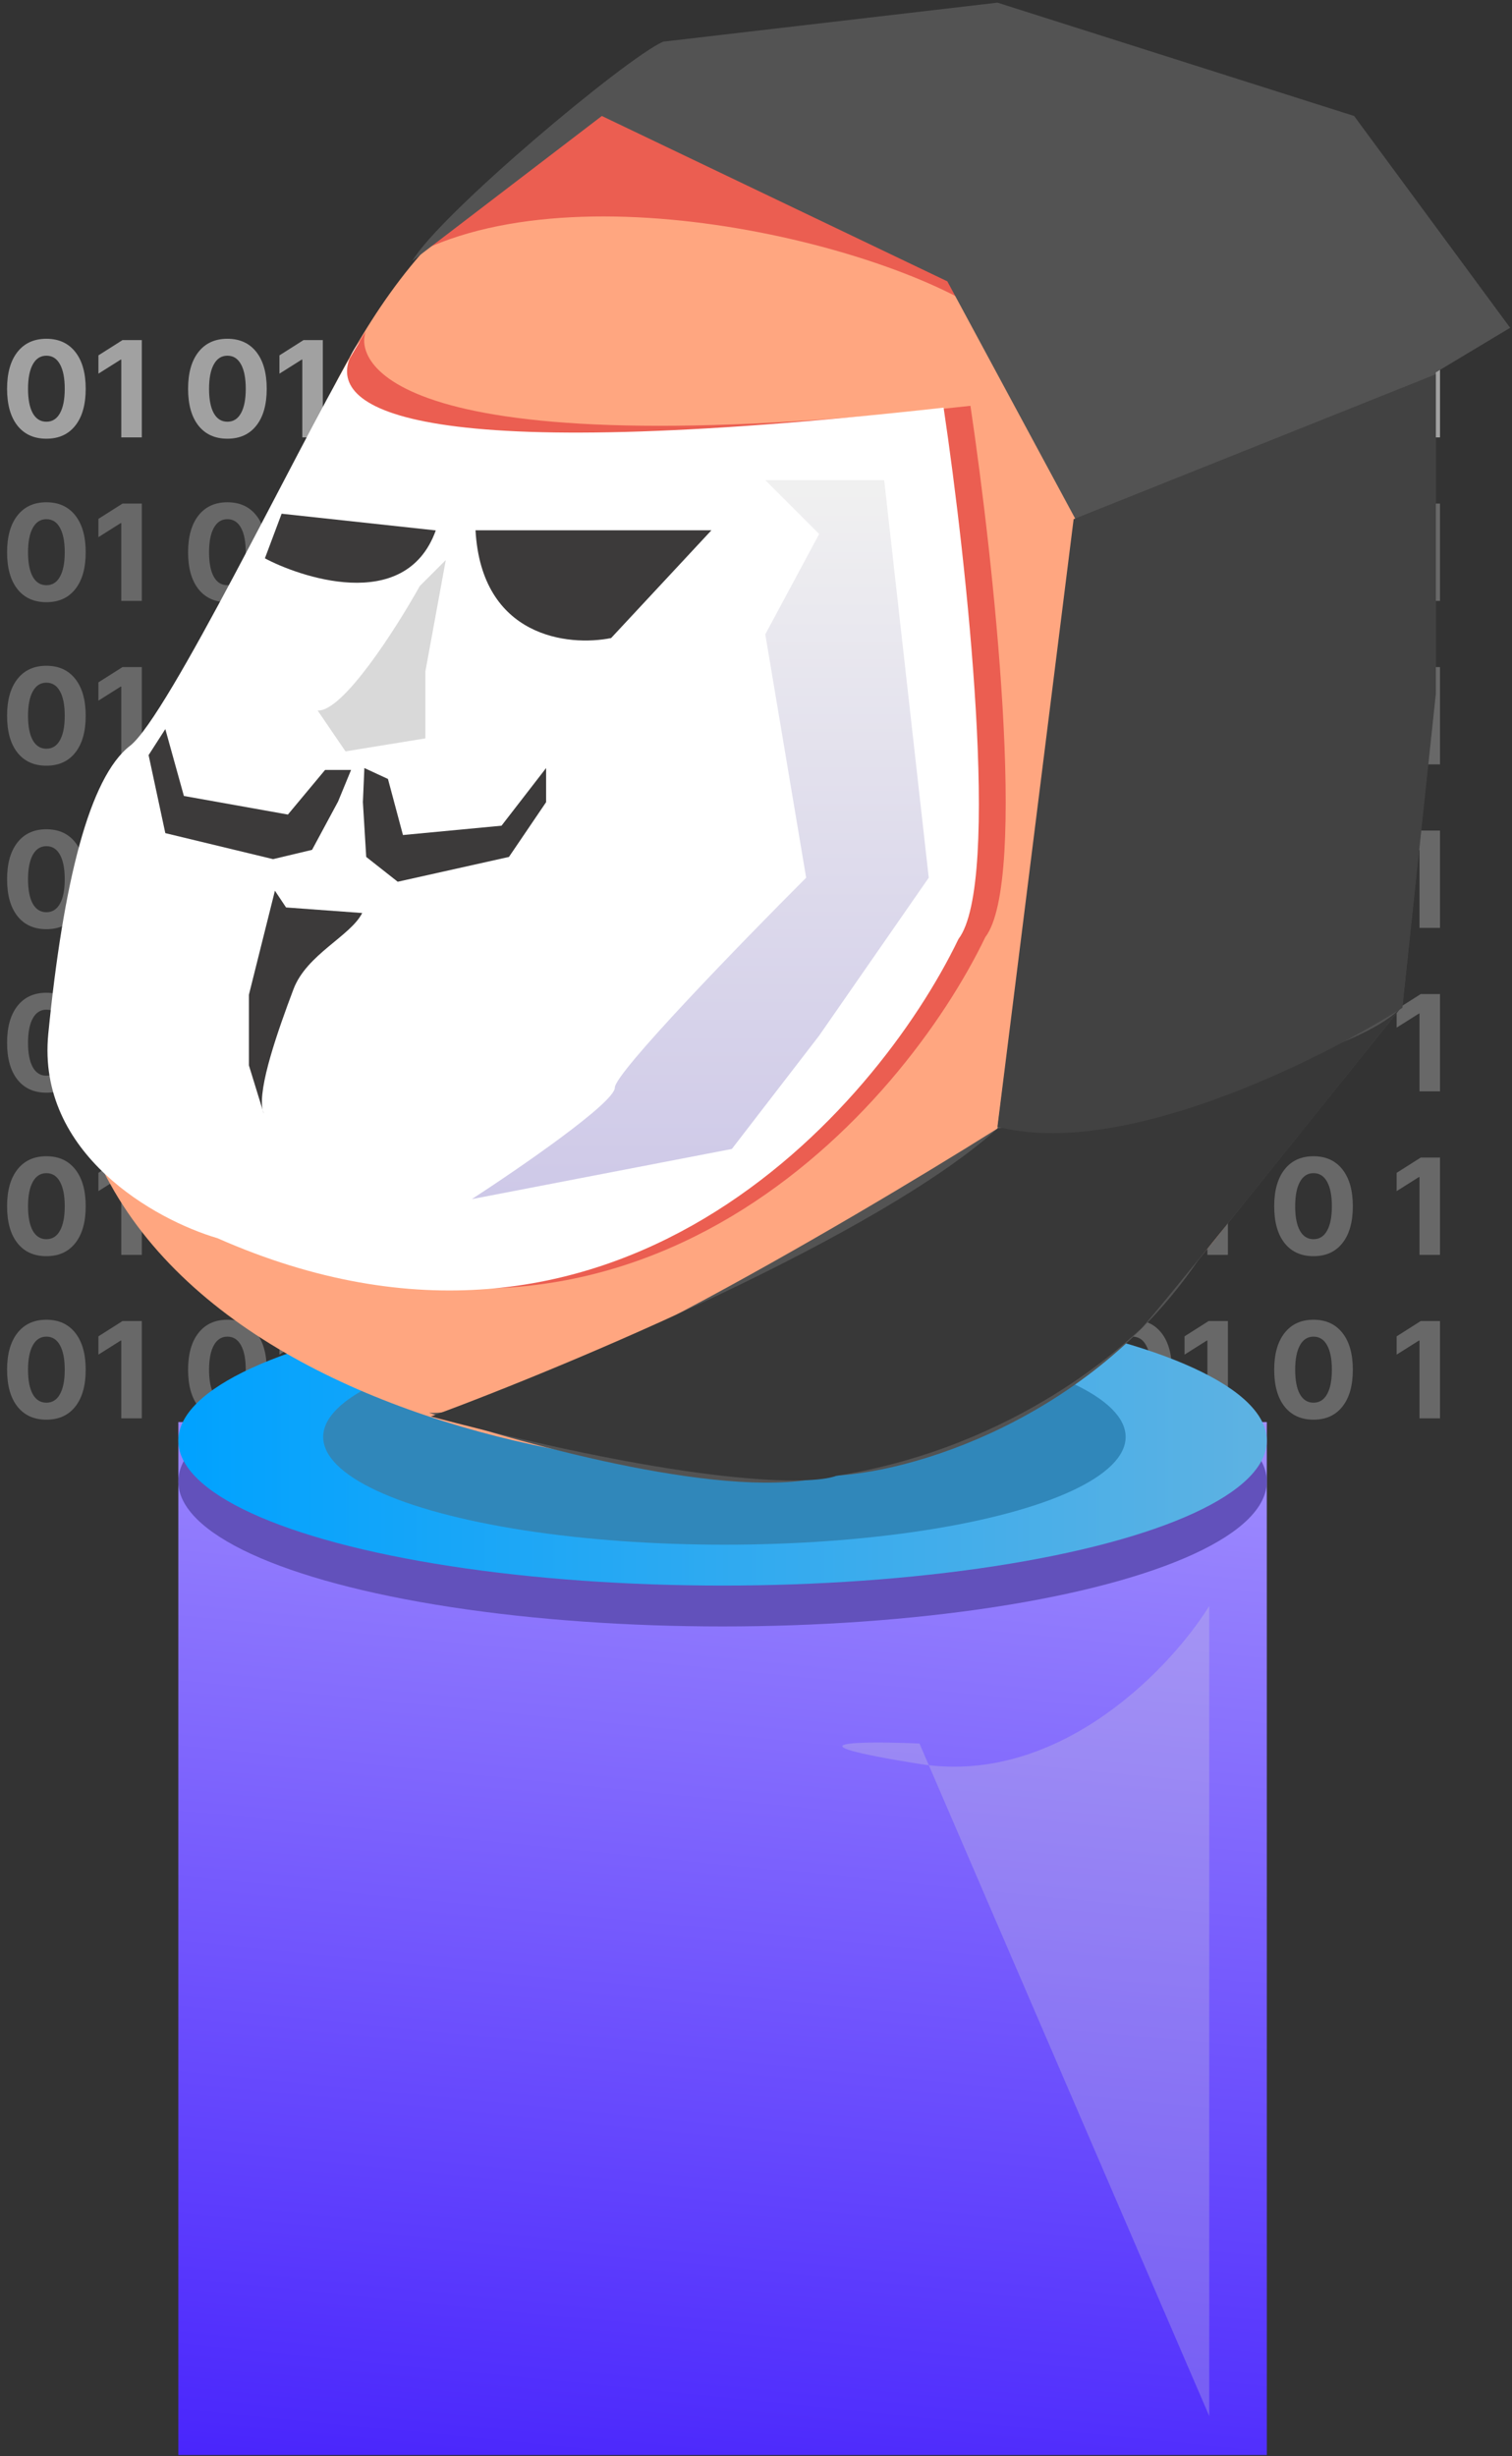<svg width="407" height="661" viewBox="0 0 407 661" fill="none" xmlns="http://www.w3.org/2000/svg">
<rect x="0" y="0" width="407" height="661" fill="#333333" stroke="none"/>
<path opacity="0.26" d="M12.486 382.067C9.146 382.067 6.545 380.889 4.682 378.534C2.83 376.178 1.904 372.879 1.904 368.637C1.904 364.395 2.836 361.09 4.699 358.723C6.562 356.356 9.158 355.172 12.486 355.172C15.815 355.172 18.41 356.356 20.273 358.723C22.137 361.09 23.068 364.395 23.068 368.637C23.068 372.879 22.137 376.178 20.273 378.534C18.422 380.889 15.826 382.067 12.486 382.067ZM7.547 368.637C7.547 371.473 7.969 373.659 8.812 375.194C9.668 376.729 10.893 377.497 12.486 377.497C14.08 377.497 15.299 376.729 16.143 375.194C16.998 373.659 17.426 371.473 17.426 368.637C17.426 365.79 16.998 363.592 16.143 362.045C15.299 360.499 14.08 359.725 12.486 359.725C10.904 359.725 9.686 360.504 8.83 362.063C7.975 363.61 7.547 365.801 7.547 368.637ZM38.168 355.524V381.715H32.648V360.78H32.49L26.496 364.559V359.637L32.982 355.524H38.168ZM61.213 382.067C57.873 382.067 55.272 380.889 53.408 378.534C51.557 376.178 50.631 372.879 50.631 368.637C50.631 364.395 51.562 361.09 53.426 358.723C55.289 356.356 57.885 355.172 61.213 355.172C64.541 355.172 67.137 356.356 69 358.723C70.863 361.09 71.795 364.395 71.795 368.637C71.795 372.879 70.863 376.178 69 378.534C67.148 380.889 64.553 382.067 61.213 382.067ZM56.273 368.637C56.273 371.473 56.695 373.659 57.539 375.194C58.395 376.729 59.619 377.497 61.213 377.497C62.807 377.497 64.025 376.729 64.869 375.194C65.725 373.659 66.152 371.473 66.152 368.637C66.152 365.79 65.725 363.592 64.869 362.045C64.025 360.499 62.807 359.725 61.213 359.725C59.631 359.725 58.412 360.504 57.557 362.063C56.701 363.61 56.273 365.801 56.273 368.637ZM86.894 355.524V381.715H81.375V360.78H81.217L75.223 364.559V359.637L81.709 355.524H86.894ZM109.939 382.067C106.6 382.067 103.998 380.889 102.135 378.534C100.283 376.178 99.357 372.879 99.357 368.637C99.357 364.395 100.289 361.09 102.152 358.723C104.016 356.356 106.611 355.172 109.939 355.172C113.268 355.172 115.863 356.356 117.727 358.723C119.59 361.09 120.521 364.395 120.521 368.637C120.521 372.879 119.59 376.178 117.727 378.534C115.875 380.889 113.279 382.067 109.939 382.067ZM105 368.637C105 371.473 105.422 373.659 106.266 375.194C107.121 376.729 108.346 377.497 109.939 377.497C111.533 377.497 112.752 376.729 113.596 375.194C114.451 373.659 114.879 371.473 114.879 368.637C114.879 365.79 114.451 363.592 113.596 362.045C112.752 360.499 111.533 359.725 109.939 359.725C108.357 359.725 107.139 360.504 106.283 362.063C105.428 363.61 105 365.801 105 368.637ZM135.621 355.524V381.715H130.102V360.78H129.943L123.949 364.559V359.637L130.436 355.524H135.621ZM158.666 382.067C155.326 382.067 152.725 380.889 150.861 378.534C149.01 376.178 148.084 372.879 148.084 368.637C148.084 364.395 149.016 361.09 150.879 358.723C152.742 356.356 155.338 355.172 158.666 355.172C161.994 355.172 164.59 356.356 166.453 358.723C168.316 361.09 169.248 364.395 169.248 368.637C169.248 372.879 168.316 376.178 166.453 378.534C164.602 380.889 162.006 382.067 158.666 382.067ZM153.727 368.637C153.727 371.473 154.148 373.659 154.992 375.194C155.848 376.729 157.072 377.497 158.666 377.497C160.26 377.497 161.479 376.729 162.322 375.194C163.178 373.659 163.605 371.473 163.605 368.637C163.605 365.79 163.178 363.592 162.322 362.045C161.479 360.499 160.26 359.725 158.666 359.725C157.084 359.725 155.865 360.504 155.01 362.063C154.154 363.61 153.727 365.801 153.727 368.637ZM184.348 355.524V381.715H178.828V360.78H178.67L172.676 364.559V359.637L179.162 355.524H184.348ZM207.393 382.067C204.053 382.067 201.451 380.889 199.588 378.534C197.736 376.178 196.811 372.879 196.811 368.637C196.811 364.395 197.742 361.09 199.605 358.723C201.469 356.356 204.064 355.172 207.393 355.172C210.721 355.172 213.316 356.356 215.18 358.723C217.043 361.09 217.975 364.395 217.975 368.637C217.975 372.879 217.043 376.178 215.18 378.534C213.328 380.889 210.732 382.067 207.393 382.067ZM202.453 368.637C202.453 371.473 202.875 373.659 203.719 375.194C204.574 376.729 205.799 377.497 207.393 377.497C208.986 377.497 210.205 376.729 211.049 375.194C211.904 373.659 212.332 371.473 212.332 368.637C212.332 365.79 211.904 363.592 211.049 362.045C210.205 360.499 208.986 359.725 207.393 359.725C205.811 359.725 204.592 360.504 203.736 362.063C202.881 363.61 202.453 365.801 202.453 368.637ZM233.074 355.524V381.715H227.555V360.78H227.396L221.402 364.559V359.637L227.889 355.524H233.074ZM256.119 382.067C252.779 382.067 250.178 380.889 248.314 378.534C246.463 376.178 245.537 372.879 245.537 368.637C245.537 364.395 246.469 361.09 248.332 358.723C250.195 356.356 252.791 355.172 256.119 355.172C259.447 355.172 262.043 356.356 263.906 358.723C265.77 361.09 266.701 364.395 266.701 368.637C266.701 372.879 265.77 376.178 263.906 378.534C262.055 380.889 259.459 382.067 256.119 382.067ZM251.18 368.637C251.18 371.473 251.602 373.659 252.445 375.194C253.301 376.729 254.525 377.497 256.119 377.497C257.713 377.497 258.932 376.729 259.775 375.194C260.631 373.659 261.059 371.473 261.059 368.637C261.059 365.79 260.631 363.592 259.775 362.045C258.932 360.499 257.713 359.725 256.119 359.725C254.537 359.725 253.318 360.504 252.463 362.063C251.607 363.61 251.18 365.801 251.18 368.637ZM281.801 355.524V381.715H276.281V360.78H276.123L270.129 364.559V359.637L276.615 355.524H281.801ZM304.846 382.067C301.506 382.067 298.904 380.889 297.041 378.534C295.189 376.178 294.264 372.879 294.264 368.637C294.264 364.395 295.195 361.09 297.059 358.723C298.922 356.356 301.518 355.172 304.846 355.172C308.174 355.172 310.77 356.356 312.633 358.723C314.496 361.09 315.428 364.395 315.428 368.637C315.428 372.879 314.496 376.178 312.633 378.534C310.781 380.889 308.186 382.067 304.846 382.067ZM299.906 368.637C299.906 371.473 300.328 373.659 301.172 375.194C302.027 376.729 303.252 377.497 304.846 377.497C306.439 377.497 307.658 376.729 308.502 375.194C309.357 373.659 309.785 371.473 309.785 368.637C309.785 365.79 309.357 363.592 308.502 362.045C307.658 360.499 306.439 359.725 304.846 359.725C303.264 359.725 302.045 360.504 301.189 362.063C300.334 363.61 299.906 365.801 299.906 368.637ZM330.527 355.524V381.715H325.008V360.78H324.85L318.855 364.559V359.637L325.342 355.524H330.527ZM353.572 382.067C350.232 382.067 347.631 380.889 345.768 378.534C343.916 376.178 342.99 372.879 342.99 368.637C342.99 364.395 343.922 361.09 345.785 358.723C347.648 356.356 350.244 355.172 353.572 355.172C356.9 355.172 359.496 356.356 361.359 358.723C363.223 361.09 364.154 364.395 364.154 368.637C364.154 372.879 363.223 376.178 361.359 378.534C359.508 380.889 356.912 382.067 353.572 382.067ZM348.633 368.637C348.633 371.473 349.055 373.659 349.898 375.194C350.754 376.729 351.979 377.497 353.572 377.497C355.166 377.497 356.385 376.729 357.229 375.194C358.084 373.659 358.512 371.473 358.512 368.637C358.512 365.79 358.084 363.592 357.229 362.045C356.385 360.499 355.166 359.725 353.572 359.725C351.99 359.725 350.771 360.504 349.916 362.063C349.061 363.61 348.633 365.801 348.633 368.637ZM387.621 355.524V381.715H382.102V360.78H381.943L375.949 364.559V359.637L382.436 355.524H387.621ZM187.213 411.067C183.873 411.067 181.271 409.889 179.408 407.534C177.557 405.178 176.631 401.879 176.631 397.637C176.631 393.395 177.562 390.09 179.426 387.723C181.289 385.356 183.885 384.172 187.213 384.172C190.541 384.172 193.137 385.356 195 387.723C196.863 390.09 197.795 393.395 197.795 397.637C197.795 401.879 196.863 405.178 195 407.534C193.148 409.889 190.553 411.067 187.213 411.067ZM182.273 397.637C182.273 400.473 182.695 402.659 183.539 404.194C184.395 405.729 185.619 406.497 187.213 406.497C188.807 406.497 190.025 405.729 190.869 404.194C191.725 402.659 192.152 400.473 192.152 397.637C192.152 394.79 191.725 392.592 190.869 391.045C190.025 389.499 188.807 388.725 187.213 388.725C185.631 388.725 184.412 389.504 183.557 391.063C182.701 392.61 182.273 394.801 182.273 397.637ZM212.895 384.524V410.715H207.375V389.78H207.217L201.223 393.559V388.637L207.709 384.524H212.895Z" fill="white"/>
<path opacity="0.26" d="M12.486 338.067C9.146 338.067 6.545 336.889 4.682 334.534C2.83 332.178 1.904 328.879 1.904 324.637C1.904 320.395 2.836 317.09 4.699 314.723C6.562 312.356 9.158 311.172 12.486 311.172C15.815 311.172 18.41 312.356 20.273 314.723C22.137 317.09 23.068 320.395 23.068 324.637C23.068 328.879 22.137 332.178 20.273 334.534C18.422 336.889 15.826 338.067 12.486 338.067ZM7.547 324.637C7.547 327.473 7.969 329.659 8.812 331.194C9.668 332.729 10.893 333.497 12.486 333.497C14.08 333.497 15.299 332.729 16.143 331.194C16.998 329.659 17.426 327.473 17.426 324.637C17.426 321.79 16.998 319.592 16.143 318.045C15.299 316.499 14.08 315.725 12.486 315.725C10.904 315.725 9.686 316.504 8.83 318.063C7.975 319.61 7.547 321.801 7.547 324.637ZM38.168 311.524V337.715H32.648V316.78H32.49L26.496 320.559V315.637L32.982 311.524H38.168ZM61.213 338.067C57.873 338.067 55.272 336.889 53.408 334.534C51.557 332.178 50.631 328.879 50.631 324.637C50.631 320.395 51.562 317.09 53.426 314.723C55.289 312.356 57.885 311.172 61.213 311.172C64.541 311.172 67.137 312.356 69 314.723C70.863 317.09 71.795 320.395 71.795 324.637C71.795 328.879 70.863 332.178 69 334.534C67.148 336.889 64.553 338.067 61.213 338.067ZM56.273 324.637C56.273 327.473 56.695 329.659 57.539 331.194C58.395 332.729 59.619 333.497 61.213 333.497C62.807 333.497 64.025 332.729 64.869 331.194C65.725 329.659 66.152 327.473 66.152 324.637C66.152 321.79 65.725 319.592 64.869 318.045C64.025 316.499 62.807 315.725 61.213 315.725C59.631 315.725 58.412 316.504 57.557 318.063C56.701 319.61 56.273 321.801 56.273 324.637ZM86.894 311.524V337.715H81.375V316.78H81.217L75.223 320.559V315.637L81.709 311.524H86.894ZM109.939 338.067C106.6 338.067 103.998 336.889 102.135 334.534C100.283 332.178 99.357 328.879 99.357 324.637C99.357 320.395 100.289 317.09 102.152 314.723C104.016 312.356 106.611 311.172 109.939 311.172C113.268 311.172 115.863 312.356 117.727 314.723C119.59 317.09 120.521 320.395 120.521 324.637C120.521 328.879 119.59 332.178 117.727 334.534C115.875 336.889 113.279 338.067 109.939 338.067ZM105 324.637C105 327.473 105.422 329.659 106.266 331.194C107.121 332.729 108.346 333.497 109.939 333.497C111.533 333.497 112.752 332.729 113.596 331.194C114.451 329.659 114.879 327.473 114.879 324.637C114.879 321.79 114.451 319.592 113.596 318.045C112.752 316.499 111.533 315.725 109.939 315.725C108.357 315.725 107.139 316.504 106.283 318.063C105.428 319.61 105 321.801 105 324.637ZM135.621 311.524V337.715H130.102V316.78H129.943L123.949 320.559V315.637L130.436 311.524H135.621ZM158.666 338.067C155.326 338.067 152.725 336.889 150.861 334.534C149.01 332.178 148.084 328.879 148.084 324.637C148.084 320.395 149.016 317.09 150.879 314.723C152.742 312.356 155.338 311.172 158.666 311.172C161.994 311.172 164.59 312.356 166.453 314.723C168.316 317.09 169.248 320.395 169.248 324.637C169.248 328.879 168.316 332.178 166.453 334.534C164.602 336.889 162.006 338.067 158.666 338.067ZM153.727 324.637C153.727 327.473 154.148 329.659 154.992 331.194C155.848 332.729 157.072 333.497 158.666 333.497C160.26 333.497 161.479 332.729 162.322 331.194C163.178 329.659 163.605 327.473 163.605 324.637C163.605 321.79 163.178 319.592 162.322 318.045C161.479 316.499 160.26 315.725 158.666 315.725C157.084 315.725 155.865 316.504 155.01 318.063C154.154 319.61 153.727 321.801 153.727 324.637ZM184.348 311.524V337.715H178.828V316.78H178.67L172.676 320.559V315.637L179.162 311.524H184.348ZM207.393 338.067C204.053 338.067 201.451 336.889 199.588 334.534C197.736 332.178 196.811 328.879 196.811 324.637C196.811 320.395 197.742 317.09 199.605 314.723C201.469 312.356 204.064 311.172 207.393 311.172C210.721 311.172 213.316 312.356 215.18 314.723C217.043 317.09 217.975 320.395 217.975 324.637C217.975 328.879 217.043 332.178 215.18 334.534C213.328 336.889 210.732 338.067 207.393 338.067ZM202.453 324.637C202.453 327.473 202.875 329.659 203.719 331.194C204.574 332.729 205.799 333.497 207.393 333.497C208.986 333.497 210.205 332.729 211.049 331.194C211.904 329.659 212.332 327.473 212.332 324.637C212.332 321.79 211.904 319.592 211.049 318.045C210.205 316.499 208.986 315.725 207.393 315.725C205.811 315.725 204.592 316.504 203.736 318.063C202.881 319.61 202.453 321.801 202.453 324.637ZM233.074 311.524V337.715H227.555V316.78H227.396L221.402 320.559V315.637L227.889 311.524H233.074ZM256.119 338.067C252.779 338.067 250.178 336.889 248.314 334.534C246.463 332.178 245.537 328.879 245.537 324.637C245.537 320.395 246.469 317.09 248.332 314.723C250.195 312.356 252.791 311.172 256.119 311.172C259.447 311.172 262.043 312.356 263.906 314.723C265.77 317.09 266.701 320.395 266.701 324.637C266.701 328.879 265.77 332.178 263.906 334.534C262.055 336.889 259.459 338.067 256.119 338.067ZM251.18 324.637C251.18 327.473 251.602 329.659 252.445 331.194C253.301 332.729 254.525 333.497 256.119 333.497C257.713 333.497 258.932 332.729 259.775 331.194C260.631 329.659 261.059 327.473 261.059 324.637C261.059 321.79 260.631 319.592 259.775 318.045C258.932 316.499 257.713 315.725 256.119 315.725C254.537 315.725 253.318 316.504 252.463 318.063C251.607 319.61 251.18 321.801 251.18 324.637ZM281.801 311.524V337.715H276.281V316.78H276.123L270.129 320.559V315.637L276.615 311.524H281.801ZM304.846 338.067C301.506 338.067 298.904 336.889 297.041 334.534C295.189 332.178 294.264 328.879 294.264 324.637C294.264 320.395 295.195 317.09 297.059 314.723C298.922 312.356 301.518 311.172 304.846 311.172C308.174 311.172 310.77 312.356 312.633 314.723C314.496 317.09 315.428 320.395 315.428 324.637C315.428 328.879 314.496 332.178 312.633 334.534C310.781 336.889 308.186 338.067 304.846 338.067ZM299.906 324.637C299.906 327.473 300.328 329.659 301.172 331.194C302.027 332.729 303.252 333.497 304.846 333.497C306.439 333.497 307.658 332.729 308.502 331.194C309.357 329.659 309.785 327.473 309.785 324.637C309.785 321.79 309.357 319.592 308.502 318.045C307.658 316.499 306.439 315.725 304.846 315.725C303.264 315.725 302.045 316.504 301.189 318.063C300.334 319.61 299.906 321.801 299.906 324.637ZM330.527 311.524V337.715H325.008V316.78H324.85L318.855 320.559V315.637L325.342 311.524H330.527ZM353.572 338.067C350.232 338.067 347.631 336.889 345.768 334.534C343.916 332.178 342.99 328.879 342.99 324.637C342.99 320.395 343.922 317.09 345.785 314.723C347.648 312.356 350.244 311.172 353.572 311.172C356.9 311.172 359.496 312.356 361.359 314.723C363.223 317.09 364.154 320.395 364.154 324.637C364.154 328.879 363.223 332.178 361.359 334.534C359.508 336.889 356.912 338.067 353.572 338.067ZM348.633 324.637C348.633 327.473 349.055 329.659 349.898 331.194C350.754 332.729 351.979 333.497 353.572 333.497C355.166 333.497 356.385 332.729 357.229 331.194C358.084 329.659 358.512 327.473 358.512 324.637C358.512 321.79 358.084 319.592 357.229 318.045C356.385 316.499 355.166 315.725 353.572 315.725C351.99 315.725 350.771 316.504 349.916 318.063C349.061 319.61 348.633 321.801 348.633 324.637ZM387.621 311.524V337.715H382.102V316.78H381.943L375.949 320.559V315.637L382.436 311.524H387.621ZM187.213 367.067C183.873 367.067 181.271 365.889 179.408 363.534C177.557 361.178 176.631 357.879 176.631 353.637C176.631 349.395 177.562 346.09 179.426 343.723C181.289 341.356 183.885 340.172 187.213 340.172C190.541 340.172 193.137 341.356 195 343.723C196.863 346.09 197.795 349.395 197.795 353.637C197.795 357.879 196.863 361.178 195 363.534C193.148 365.889 190.553 367.067 187.213 367.067ZM182.273 353.637C182.273 356.473 182.695 358.659 183.539 360.194C184.395 361.729 185.619 362.497 187.213 362.497C188.807 362.497 190.025 361.729 190.869 360.194C191.725 358.659 192.152 356.473 192.152 353.637C192.152 350.79 191.725 348.592 190.869 347.045C190.025 345.499 188.807 344.725 187.213 344.725C185.631 344.725 184.412 345.504 183.557 347.063C182.701 348.61 182.273 350.801 182.273 353.637ZM212.895 340.524V366.715H207.375V345.78H207.217L201.223 349.559V344.637L207.709 340.524H212.895Z" fill="white"/>
<path opacity="0.26" d="M12.486 294.067C9.146 294.067 6.545 292.889 4.682 290.534C2.83 288.178 1.904 284.879 1.904 280.637C1.904 276.395 2.836 273.09 4.699 270.723C6.562 268.356 9.158 267.172 12.486 267.172C15.815 267.172 18.41 268.356 20.273 270.723C22.137 273.09 23.068 276.395 23.068 280.637C23.068 284.879 22.137 288.178 20.273 290.534C18.422 292.889 15.826 294.067 12.486 294.067ZM7.547 280.637C7.547 283.473 7.969 285.659 8.812 287.194C9.668 288.729 10.893 289.497 12.486 289.497C14.08 289.497 15.299 288.729 16.143 287.194C16.998 285.659 17.426 283.473 17.426 280.637C17.426 277.79 16.998 275.592 16.143 274.045C15.299 272.499 14.08 271.725 12.486 271.725C10.904 271.725 9.686 272.504 8.83 274.063C7.975 275.61 7.547 277.801 7.547 280.637ZM38.168 267.524V293.715H32.648V272.78H32.49L26.496 276.559V271.637L32.982 267.524H38.168ZM61.213 294.067C57.873 294.067 55.272 292.889 53.408 290.534C51.557 288.178 50.631 284.879 50.631 280.637C50.631 276.395 51.562 273.09 53.426 270.723C55.289 268.356 57.885 267.172 61.213 267.172C64.541 267.172 67.137 268.356 69 270.723C70.863 273.09 71.795 276.395 71.795 280.637C71.795 284.879 70.863 288.178 69 290.534C67.148 292.889 64.553 294.067 61.213 294.067ZM56.273 280.637C56.273 283.473 56.695 285.659 57.539 287.194C58.395 288.729 59.619 289.497 61.213 289.497C62.807 289.497 64.025 288.729 64.869 287.194C65.725 285.659 66.152 283.473 66.152 280.637C66.152 277.79 65.725 275.592 64.869 274.045C64.025 272.499 62.807 271.725 61.213 271.725C59.631 271.725 58.412 272.504 57.557 274.063C56.701 275.61 56.273 277.801 56.273 280.637ZM86.894 267.524V293.715H81.375V272.78H81.217L75.223 276.559V271.637L81.709 267.524H86.894ZM109.939 294.067C106.6 294.067 103.998 292.889 102.135 290.534C100.283 288.178 99.357 284.879 99.357 280.637C99.357 276.395 100.289 273.09 102.152 270.723C104.016 268.356 106.611 267.172 109.939 267.172C113.268 267.172 115.863 268.356 117.727 270.723C119.59 273.09 120.521 276.395 120.521 280.637C120.521 284.879 119.59 288.178 117.727 290.534C115.875 292.889 113.279 294.067 109.939 294.067ZM105 280.637C105 283.473 105.422 285.659 106.266 287.194C107.121 288.729 108.346 289.497 109.939 289.497C111.533 289.497 112.752 288.729 113.596 287.194C114.451 285.659 114.879 283.473 114.879 280.637C114.879 277.79 114.451 275.592 113.596 274.045C112.752 272.499 111.533 271.725 109.939 271.725C108.357 271.725 107.139 272.504 106.283 274.063C105.428 275.61 105 277.801 105 280.637ZM135.621 267.524V293.715H130.102V272.78H129.943L123.949 276.559V271.637L130.436 267.524H135.621ZM158.666 294.067C155.326 294.067 152.725 292.889 150.861 290.534C149.01 288.178 148.084 284.879 148.084 280.637C148.084 276.395 149.016 273.09 150.879 270.723C152.742 268.356 155.338 267.172 158.666 267.172C161.994 267.172 164.59 268.356 166.453 270.723C168.316 273.09 169.248 276.395 169.248 280.637C169.248 284.879 168.316 288.178 166.453 290.534C164.602 292.889 162.006 294.067 158.666 294.067ZM153.727 280.637C153.727 283.473 154.148 285.659 154.992 287.194C155.848 288.729 157.072 289.497 158.666 289.497C160.26 289.497 161.479 288.729 162.322 287.194C163.178 285.659 163.605 283.473 163.605 280.637C163.605 277.79 163.178 275.592 162.322 274.045C161.479 272.499 160.26 271.725 158.666 271.725C157.084 271.725 155.865 272.504 155.01 274.063C154.154 275.61 153.727 277.801 153.727 280.637ZM184.348 267.524V293.715H178.828V272.78H178.67L172.676 276.559V271.637L179.162 267.524H184.348ZM207.393 294.067C204.053 294.067 201.451 292.889 199.588 290.534C197.736 288.178 196.811 284.879 196.811 280.637C196.811 276.395 197.742 273.09 199.605 270.723C201.469 268.356 204.064 267.172 207.393 267.172C210.721 267.172 213.316 268.356 215.18 270.723C217.043 273.09 217.975 276.395 217.975 280.637C217.975 284.879 217.043 288.178 215.18 290.534C213.328 292.889 210.732 294.067 207.393 294.067ZM202.453 280.637C202.453 283.473 202.875 285.659 203.719 287.194C204.574 288.729 205.799 289.497 207.393 289.497C208.986 289.497 210.205 288.729 211.049 287.194C211.904 285.659 212.332 283.473 212.332 280.637C212.332 277.79 211.904 275.592 211.049 274.045C210.205 272.499 208.986 271.725 207.393 271.725C205.811 271.725 204.592 272.504 203.736 274.063C202.881 275.61 202.453 277.801 202.453 280.637ZM233.074 267.524V293.715H227.555V272.78H227.396L221.402 276.559V271.637L227.889 267.524H233.074ZM256.119 294.067C252.779 294.067 250.178 292.889 248.314 290.534C246.463 288.178 245.537 284.879 245.537 280.637C245.537 276.395 246.469 273.09 248.332 270.723C250.195 268.356 252.791 267.172 256.119 267.172C259.447 267.172 262.043 268.356 263.906 270.723C265.77 273.09 266.701 276.395 266.701 280.637C266.701 284.879 265.77 288.178 263.906 290.534C262.055 292.889 259.459 294.067 256.119 294.067ZM251.18 280.637C251.18 283.473 251.602 285.659 252.445 287.194C253.301 288.729 254.525 289.497 256.119 289.497C257.713 289.497 258.932 288.729 259.775 287.194C260.631 285.659 261.059 283.473 261.059 280.637C261.059 277.79 260.631 275.592 259.775 274.045C258.932 272.499 257.713 271.725 256.119 271.725C254.537 271.725 253.318 272.504 252.463 274.063C251.607 275.61 251.18 277.801 251.18 280.637ZM281.801 267.524V293.715H276.281V272.78H276.123L270.129 276.559V271.637L276.615 267.524H281.801ZM304.846 294.067C301.506 294.067 298.904 292.889 297.041 290.534C295.189 288.178 294.264 284.879 294.264 280.637C294.264 276.395 295.195 273.09 297.059 270.723C298.922 268.356 301.518 267.172 304.846 267.172C308.174 267.172 310.77 268.356 312.633 270.723C314.496 273.09 315.428 276.395 315.428 280.637C315.428 284.879 314.496 288.178 312.633 290.534C310.781 292.889 308.186 294.067 304.846 294.067ZM299.906 280.637C299.906 283.473 300.328 285.659 301.172 287.194C302.027 288.729 303.252 289.497 304.846 289.497C306.439 289.497 307.658 288.729 308.502 287.194C309.357 285.659 309.785 283.473 309.785 280.637C309.785 277.79 309.357 275.592 308.502 274.045C307.658 272.499 306.439 271.725 304.846 271.725C303.264 271.725 302.045 272.504 301.189 274.063C300.334 275.61 299.906 277.801 299.906 280.637ZM330.527 267.524V293.715H325.008V272.78H324.85L318.855 276.559V271.637L325.342 267.524H330.527ZM353.572 294.067C350.232 294.067 347.631 292.889 345.768 290.534C343.916 288.178 342.99 284.879 342.99 280.637C342.99 276.395 343.922 273.09 345.785 270.723C347.648 268.356 350.244 267.172 353.572 267.172C356.9 267.172 359.496 268.356 361.359 270.723C363.223 273.09 364.154 276.395 364.154 280.637C364.154 284.879 363.223 288.178 361.359 290.534C359.508 292.889 356.912 294.067 353.572 294.067ZM348.633 280.637C348.633 283.473 349.055 285.659 349.898 287.194C350.754 288.729 351.979 289.497 353.572 289.497C355.166 289.497 356.385 288.729 357.229 287.194C358.084 285.659 358.512 283.473 358.512 280.637C358.512 277.79 358.084 275.592 357.229 274.045C356.385 272.499 355.166 271.725 353.572 271.725C351.99 271.725 350.771 272.504 349.916 274.063C349.061 275.61 348.633 277.801 348.633 280.637ZM387.621 267.524V293.715H382.102V272.78H381.943L375.949 276.559V271.637L382.436 267.524H387.621ZM187.213 323.067C183.873 323.067 181.271 321.889 179.408 319.534C177.557 317.178 176.631 313.879 176.631 309.637C176.631 305.395 177.562 302.09 179.426 299.723C181.289 297.356 183.885 296.172 187.213 296.172C190.541 296.172 193.137 297.356 195 299.723C196.863 302.09 197.795 305.395 197.795 309.637C197.795 313.879 196.863 317.178 195 319.534C193.148 321.889 190.553 323.067 187.213 323.067ZM182.273 309.637C182.273 312.473 182.695 314.659 183.539 316.194C184.395 317.729 185.619 318.497 187.213 318.497C188.807 318.497 190.025 317.729 190.869 316.194C191.725 314.659 192.152 312.473 192.152 309.637C192.152 306.79 191.725 304.592 190.869 303.045C190.025 301.499 188.807 300.725 187.213 300.725C185.631 300.725 184.412 301.504 183.557 303.063C182.701 304.61 182.273 306.801 182.273 309.637ZM212.895 296.524V322.715H207.375V301.78H207.217L201.223 305.559V300.637L207.709 296.524H212.895Z" fill="white"/>
<path opacity="0.26" d="M12.486 250.067C9.146 250.067 6.545 248.889 4.682 246.534C2.83 244.178 1.904 240.879 1.904 236.637C1.904 232.395 2.836 229.09 4.699 226.723C6.562 224.356 9.158 223.172 12.486 223.172C15.815 223.172 18.41 224.356 20.273 226.723C22.137 229.09 23.068 232.395 23.068 236.637C23.068 240.879 22.137 244.178 20.273 246.534C18.422 248.889 15.826 250.067 12.486 250.067ZM7.547 236.637C7.547 239.473 7.969 241.659 8.812 243.194C9.668 244.729 10.893 245.497 12.486 245.497C14.08 245.497 15.299 244.729 16.143 243.194C16.998 241.659 17.426 239.473 17.426 236.637C17.426 233.79 16.998 231.592 16.143 230.045C15.299 228.499 14.08 227.725 12.486 227.725C10.904 227.725 9.686 228.504 8.83 230.063C7.975 231.61 7.547 233.801 7.547 236.637ZM38.168 223.524V249.715H32.648V228.78H32.49L26.496 232.559V227.637L32.982 223.524H38.168ZM61.213 250.067C57.873 250.067 55.272 248.889 53.408 246.534C51.557 244.178 50.631 240.879 50.631 236.637C50.631 232.395 51.562 229.09 53.426 226.723C55.289 224.356 57.885 223.172 61.213 223.172C64.541 223.172 67.137 224.356 69 226.723C70.863 229.09 71.795 232.395 71.795 236.637C71.795 240.879 70.863 244.178 69 246.534C67.148 248.889 64.553 250.067 61.213 250.067ZM56.273 236.637C56.273 239.473 56.695 241.659 57.539 243.194C58.395 244.729 59.619 245.497 61.213 245.497C62.807 245.497 64.025 244.729 64.869 243.194C65.725 241.659 66.152 239.473 66.152 236.637C66.152 233.79 65.725 231.592 64.869 230.045C64.025 228.499 62.807 227.725 61.213 227.725C59.631 227.725 58.412 228.504 57.557 230.063C56.701 231.61 56.273 233.801 56.273 236.637ZM86.894 223.524V249.715H81.375V228.78H81.217L75.223 232.559V227.637L81.709 223.524H86.894ZM109.939 250.067C106.6 250.067 103.998 248.889 102.135 246.534C100.283 244.178 99.357 240.879 99.357 236.637C99.357 232.395 100.289 229.09 102.152 226.723C104.016 224.356 106.611 223.172 109.939 223.172C113.268 223.172 115.863 224.356 117.727 226.723C119.59 229.09 120.521 232.395 120.521 236.637C120.521 240.879 119.59 244.178 117.727 246.534C115.875 248.889 113.279 250.067 109.939 250.067ZM105 236.637C105 239.473 105.422 241.659 106.266 243.194C107.121 244.729 108.346 245.497 109.939 245.497C111.533 245.497 112.752 244.729 113.596 243.194C114.451 241.659 114.879 239.473 114.879 236.637C114.879 233.79 114.451 231.592 113.596 230.045C112.752 228.499 111.533 227.725 109.939 227.725C108.357 227.725 107.139 228.504 106.283 230.063C105.428 231.61 105 233.801 105 236.637ZM135.621 223.524V249.715H130.102V228.78H129.943L123.949 232.559V227.637L130.436 223.524H135.621ZM158.666 250.067C155.326 250.067 152.725 248.889 150.861 246.534C149.01 244.178 148.084 240.879 148.084 236.637C148.084 232.395 149.016 229.09 150.879 226.723C152.742 224.356 155.338 223.172 158.666 223.172C161.994 223.172 164.59 224.356 166.453 226.723C168.316 229.09 169.248 232.395 169.248 236.637C169.248 240.879 168.316 244.178 166.453 246.534C164.602 248.889 162.006 250.067 158.666 250.067ZM153.727 236.637C153.727 239.473 154.148 241.659 154.992 243.194C155.848 244.729 157.072 245.497 158.666 245.497C160.26 245.497 161.479 244.729 162.322 243.194C163.178 241.659 163.605 239.473 163.605 236.637C163.605 233.79 163.178 231.592 162.322 230.045C161.479 228.499 160.26 227.725 158.666 227.725C157.084 227.725 155.865 228.504 155.01 230.063C154.154 231.61 153.727 233.801 153.727 236.637ZM184.348 223.524V249.715H178.828V228.78H178.67L172.676 232.559V227.637L179.162 223.524H184.348ZM207.393 250.067C204.053 250.067 201.451 248.889 199.588 246.534C197.736 244.178 196.811 240.879 196.811 236.637C196.811 232.395 197.742 229.09 199.605 226.723C201.469 224.356 204.064 223.172 207.393 223.172C210.721 223.172 213.316 224.356 215.18 226.723C217.043 229.09 217.975 232.395 217.975 236.637C217.975 240.879 217.043 244.178 215.18 246.534C213.328 248.889 210.732 250.067 207.393 250.067ZM202.453 236.637C202.453 239.473 202.875 241.659 203.719 243.194C204.574 244.729 205.799 245.497 207.393 245.497C208.986 245.497 210.205 244.729 211.049 243.194C211.904 241.659 212.332 239.473 212.332 236.637C212.332 233.79 211.904 231.592 211.049 230.045C210.205 228.499 208.986 227.725 207.393 227.725C205.811 227.725 204.592 228.504 203.736 230.063C202.881 231.61 202.453 233.801 202.453 236.637ZM233.074 223.524V249.715H227.555V228.78H227.396L221.402 232.559V227.637L227.889 223.524H233.074ZM256.119 250.067C252.779 250.067 250.178 248.889 248.314 246.534C246.463 244.178 245.537 240.879 245.537 236.637C245.537 232.395 246.469 229.09 248.332 226.723C250.195 224.356 252.791 223.172 256.119 223.172C259.447 223.172 262.043 224.356 263.906 226.723C265.77 229.09 266.701 232.395 266.701 236.637C266.701 240.879 265.77 244.178 263.906 246.534C262.055 248.889 259.459 250.067 256.119 250.067ZM251.18 236.637C251.18 239.473 251.602 241.659 252.445 243.194C253.301 244.729 254.525 245.497 256.119 245.497C257.713 245.497 258.932 244.729 259.775 243.194C260.631 241.659 261.059 239.473 261.059 236.637C261.059 233.79 260.631 231.592 259.775 230.045C258.932 228.499 257.713 227.725 256.119 227.725C254.537 227.725 253.318 228.504 252.463 230.063C251.607 231.61 251.18 233.801 251.18 236.637ZM281.801 223.524V249.715H276.281V228.78H276.123L270.129 232.559V227.637L276.615 223.524H281.801ZM304.846 250.067C301.506 250.067 298.904 248.889 297.041 246.534C295.189 244.178 294.264 240.879 294.264 236.637C294.264 232.395 295.195 229.09 297.059 226.723C298.922 224.356 301.518 223.172 304.846 223.172C308.174 223.172 310.77 224.356 312.633 226.723C314.496 229.09 315.428 232.395 315.428 236.637C315.428 240.879 314.496 244.178 312.633 246.534C310.781 248.889 308.186 250.067 304.846 250.067ZM299.906 236.637C299.906 239.473 300.328 241.659 301.172 243.194C302.027 244.729 303.252 245.497 304.846 245.497C306.439 245.497 307.658 244.729 308.502 243.194C309.357 241.659 309.785 239.473 309.785 236.637C309.785 233.79 309.357 231.592 308.502 230.045C307.658 228.499 306.439 227.725 304.846 227.725C303.264 227.725 302.045 228.504 301.189 230.063C300.334 231.61 299.906 233.801 299.906 236.637ZM330.527 223.524V249.715H325.008V228.78H324.85L318.855 232.559V227.637L325.342 223.524H330.527ZM353.572 250.067C350.232 250.067 347.631 248.889 345.768 246.534C343.916 244.178 342.99 240.879 342.99 236.637C342.99 232.395 343.922 229.09 345.785 226.723C347.648 224.356 350.244 223.172 353.572 223.172C356.9 223.172 359.496 224.356 361.359 226.723C363.223 229.09 364.154 232.395 364.154 236.637C364.154 240.879 363.223 244.178 361.359 246.534C359.508 248.889 356.912 250.067 353.572 250.067ZM348.633 236.637C348.633 239.473 349.055 241.659 349.898 243.194C350.754 244.729 351.979 245.497 353.572 245.497C355.166 245.497 356.385 244.729 357.229 243.194C358.084 241.659 358.512 239.473 358.512 236.637C358.512 233.79 358.084 231.592 357.229 230.045C356.385 228.499 355.166 227.725 353.572 227.725C351.99 227.725 350.771 228.504 349.916 230.063C349.061 231.61 348.633 233.801 348.633 236.637ZM387.621 223.524V249.715H382.102V228.78H381.943L375.949 232.559V227.637L382.436 223.524H387.621ZM187.213 279.067C183.873 279.067 181.271 277.889 179.408 275.534C177.557 273.178 176.631 269.879 176.631 265.637C176.631 261.395 177.562 258.09 179.426 255.723C181.289 253.356 183.885 252.172 187.213 252.172C190.541 252.172 193.137 253.356 195 255.723C196.863 258.09 197.795 261.395 197.795 265.637C197.795 269.879 196.863 273.178 195 275.534C193.148 277.889 190.553 279.067 187.213 279.067ZM182.273 265.637C182.273 268.473 182.695 270.659 183.539 272.194C184.395 273.729 185.619 274.497 187.213 274.497C188.807 274.497 190.025 273.729 190.869 272.194C191.725 270.659 192.152 268.473 192.152 265.637C192.152 262.79 191.725 260.592 190.869 259.045C190.025 257.499 188.807 256.725 187.213 256.725C185.631 256.725 184.412 257.504 183.557 259.063C182.701 260.61 182.273 262.801 182.273 265.637ZM212.895 252.524V278.715H207.375V257.78H207.217L201.223 261.559V256.637L207.709 252.524H212.895Z" fill="white"/>
<path opacity="0.26" d="M12.486 206.067C9.146 206.067 6.545 204.889 4.682 202.534C2.83 200.178 1.904 196.879 1.904 192.637C1.904 188.395 2.836 185.09 4.699 182.723C6.562 180.356 9.158 179.172 12.486 179.172C15.815 179.172 18.41 180.356 20.273 182.723C22.137 185.09 23.068 188.395 23.068 192.637C23.068 196.879 22.137 200.178 20.273 202.534C18.422 204.889 15.826 206.067 12.486 206.067ZM7.547 192.637C7.547 195.473 7.969 197.659 8.812 199.194C9.668 200.729 10.893 201.497 12.486 201.497C14.08 201.497 15.299 200.729 16.143 199.194C16.998 197.659 17.426 195.473 17.426 192.637C17.426 189.79 16.998 187.592 16.143 186.045C15.299 184.499 14.08 183.725 12.486 183.725C10.904 183.725 9.686 184.504 8.83 186.063C7.975 187.61 7.547 189.801 7.547 192.637ZM38.168 179.524V205.715H32.648V184.78H32.49L26.496 188.559V183.637L32.982 179.524H38.168ZM61.213 206.067C57.873 206.067 55.272 204.889 53.408 202.534C51.557 200.178 50.631 196.879 50.631 192.637C50.631 188.395 51.562 185.09 53.426 182.723C55.289 180.356 57.885 179.172 61.213 179.172C64.541 179.172 67.137 180.356 69 182.723C70.863 185.09 71.795 188.395 71.795 192.637C71.795 196.879 70.863 200.178 69 202.534C67.148 204.889 64.553 206.067 61.213 206.067ZM56.273 192.637C56.273 195.473 56.695 197.659 57.539 199.194C58.395 200.729 59.619 201.497 61.213 201.497C62.807 201.497 64.025 200.729 64.869 199.194C65.725 197.659 66.152 195.473 66.152 192.637C66.152 189.79 65.725 187.592 64.869 186.045C64.025 184.499 62.807 183.725 61.213 183.725C59.631 183.725 58.412 184.504 57.557 186.063C56.701 187.61 56.273 189.801 56.273 192.637ZM86.894 179.524V205.715H81.375V184.78H81.217L75.223 188.559V183.637L81.709 179.524H86.894ZM109.939 206.067C106.6 206.067 103.998 204.889 102.135 202.534C100.283 200.178 99.357 196.879 99.357 192.637C99.357 188.395 100.289 185.09 102.152 182.723C104.016 180.356 106.611 179.172 109.939 179.172C113.268 179.172 115.863 180.356 117.727 182.723C119.59 185.09 120.521 188.395 120.521 192.637C120.521 196.879 119.59 200.178 117.727 202.534C115.875 204.889 113.279 206.067 109.939 206.067ZM105 192.637C105 195.473 105.422 197.659 106.266 199.194C107.121 200.729 108.346 201.497 109.939 201.497C111.533 201.497 112.752 200.729 113.596 199.194C114.451 197.659 114.879 195.473 114.879 192.637C114.879 189.79 114.451 187.592 113.596 186.045C112.752 184.499 111.533 183.725 109.939 183.725C108.357 183.725 107.139 184.504 106.283 186.063C105.428 187.61 105 189.801 105 192.637ZM135.621 179.524V205.715H130.102V184.78H129.943L123.949 188.559V183.637L130.436 179.524H135.621ZM158.666 206.067C155.326 206.067 152.725 204.889 150.861 202.534C149.01 200.178 148.084 196.879 148.084 192.637C148.084 188.395 149.016 185.09 150.879 182.723C152.742 180.356 155.338 179.172 158.666 179.172C161.994 179.172 164.59 180.356 166.453 182.723C168.316 185.09 169.248 188.395 169.248 192.637C169.248 196.879 168.316 200.178 166.453 202.534C164.602 204.889 162.006 206.067 158.666 206.067ZM153.727 192.637C153.727 195.473 154.148 197.659 154.992 199.194C155.848 200.729 157.072 201.497 158.666 201.497C160.26 201.497 161.479 200.729 162.322 199.194C163.178 197.659 163.605 195.473 163.605 192.637C163.605 189.79 163.178 187.592 162.322 186.045C161.479 184.499 160.26 183.725 158.666 183.725C157.084 183.725 155.865 184.504 155.01 186.063C154.154 187.61 153.727 189.801 153.727 192.637ZM184.348 179.524V205.715H178.828V184.78H178.67L172.676 188.559V183.637L179.162 179.524H184.348ZM207.393 206.067C204.053 206.067 201.451 204.889 199.588 202.534C197.736 200.178 196.811 196.879 196.811 192.637C196.811 188.395 197.742 185.09 199.605 182.723C201.469 180.356 204.064 179.172 207.393 179.172C210.721 179.172 213.316 180.356 215.18 182.723C217.043 185.09 217.975 188.395 217.975 192.637C217.975 196.879 217.043 200.178 215.18 202.534C213.328 204.889 210.732 206.067 207.393 206.067ZM202.453 192.637C202.453 195.473 202.875 197.659 203.719 199.194C204.574 200.729 205.799 201.497 207.393 201.497C208.986 201.497 210.205 200.729 211.049 199.194C211.904 197.659 212.332 195.473 212.332 192.637C212.332 189.79 211.904 187.592 211.049 186.045C210.205 184.499 208.986 183.725 207.393 183.725C205.811 183.725 204.592 184.504 203.736 186.063C202.881 187.61 202.453 189.801 202.453 192.637ZM233.074 179.524V205.715H227.555V184.78H227.396L221.402 188.559V183.637L227.889 179.524H233.074ZM256.119 206.067C252.779 206.067 250.178 204.889 248.314 202.534C246.463 200.178 245.537 196.879 245.537 192.637C245.537 188.395 246.469 185.09 248.332 182.723C250.195 180.356 252.791 179.172 256.119 179.172C259.447 179.172 262.043 180.356 263.906 182.723C265.77 185.09 266.701 188.395 266.701 192.637C266.701 196.879 265.77 200.178 263.906 202.534C262.055 204.889 259.459 206.067 256.119 206.067ZM251.18 192.637C251.18 195.473 251.602 197.659 252.445 199.194C253.301 200.729 254.525 201.497 256.119 201.497C257.713 201.497 258.932 200.729 259.775 199.194C260.631 197.659 261.059 195.473 261.059 192.637C261.059 189.79 260.631 187.592 259.775 186.045C258.932 184.499 257.713 183.725 256.119 183.725C254.537 183.725 253.318 184.504 252.463 186.063C251.607 187.61 251.18 189.801 251.18 192.637ZM281.801 179.524V205.715H276.281V184.78H276.123L270.129 188.559V183.637L276.615 179.524H281.801ZM304.846 206.067C301.506 206.067 298.904 204.889 297.041 202.534C295.189 200.178 294.264 196.879 294.264 192.637C294.264 188.395 295.195 185.09 297.059 182.723C298.922 180.356 301.518 179.172 304.846 179.172C308.174 179.172 310.77 180.356 312.633 182.723C314.496 185.09 315.428 188.395 315.428 192.637C315.428 196.879 314.496 200.178 312.633 202.534C310.781 204.889 308.186 206.067 304.846 206.067ZM299.906 192.637C299.906 195.473 300.328 197.659 301.172 199.194C302.027 200.729 303.252 201.497 304.846 201.497C306.439 201.497 307.658 200.729 308.502 199.194C309.357 197.659 309.785 195.473 309.785 192.637C309.785 189.79 309.357 187.592 308.502 186.045C307.658 184.499 306.439 183.725 304.846 183.725C303.264 183.725 302.045 184.504 301.189 186.063C300.334 187.61 299.906 189.801 299.906 192.637ZM330.527 179.524V205.715H325.008V184.78H324.85L318.855 188.559V183.637L325.342 179.524H330.527ZM353.572 206.067C350.232 206.067 347.631 204.889 345.768 202.534C343.916 200.178 342.99 196.879 342.99 192.637C342.99 188.395 343.922 185.09 345.785 182.723C347.648 180.356 350.244 179.172 353.572 179.172C356.9 179.172 359.496 180.356 361.359 182.723C363.223 185.09 364.154 188.395 364.154 192.637C364.154 196.879 363.223 200.178 361.359 202.534C359.508 204.889 356.912 206.067 353.572 206.067ZM348.633 192.637C348.633 195.473 349.055 197.659 349.898 199.194C350.754 200.729 351.979 201.497 353.572 201.497C355.166 201.497 356.385 200.729 357.229 199.194C358.084 197.659 358.512 195.473 358.512 192.637C358.512 189.79 358.084 187.592 357.229 186.045C356.385 184.499 355.166 183.725 353.572 183.725C351.99 183.725 350.771 184.504 349.916 186.063C349.061 187.61 348.633 189.801 348.633 192.637ZM387.621 179.524V205.715H382.102V184.78H381.943L375.949 188.559V183.637L382.436 179.524H387.621ZM187.213 235.067C183.873 235.067 181.271 233.889 179.408 231.534C177.557 229.178 176.631 225.879 176.631 221.637C176.631 217.395 177.562 214.09 179.426 211.723C181.289 209.356 183.885 208.172 187.213 208.172C190.541 208.172 193.137 209.356 195 211.723C196.863 214.09 197.795 217.395 197.795 221.637C197.795 225.879 196.863 229.178 195 231.534C193.148 233.889 190.553 235.067 187.213 235.067ZM182.273 221.637C182.273 224.473 182.695 226.659 183.539 228.194C184.395 229.729 185.619 230.497 187.213 230.497C188.807 230.497 190.025 229.729 190.869 228.194C191.725 226.659 192.152 224.473 192.152 221.637C192.152 218.79 191.725 216.592 190.869 215.045C190.025 213.499 188.807 212.725 187.213 212.725C185.631 212.725 184.412 213.504 183.557 215.063C182.701 216.61 182.273 218.801 182.273 221.637ZM212.895 208.524V234.715H207.375V213.78H207.217L201.223 217.559V212.637L207.709 208.524H212.895Z" fill="white"/>
<path opacity="0.26" d="M12.486 162.067C9.146 162.067 6.545 160.889 4.682 158.534C2.83 156.178 1.904 152.879 1.904 148.637C1.904 144.395 2.836 141.09 4.699 138.723C6.562 136.356 9.158 135.172 12.486 135.172C15.815 135.172 18.41 136.356 20.273 138.723C22.137 141.09 23.068 144.395 23.068 148.637C23.068 152.879 22.137 156.178 20.273 158.534C18.422 160.889 15.826 162.067 12.486 162.067ZM7.547 148.637C7.547 151.473 7.969 153.659 8.812 155.194C9.668 156.729 10.893 157.497 12.486 157.497C14.08 157.497 15.299 156.729 16.143 155.194C16.998 153.659 17.426 151.473 17.426 148.637C17.426 145.79 16.998 143.592 16.143 142.045C15.299 140.499 14.08 139.725 12.486 139.725C10.904 139.725 9.686 140.504 8.83 142.063C7.975 143.61 7.547 145.801 7.547 148.637ZM38.168 135.524V161.715H32.648V140.78H32.49L26.496 144.559V139.637L32.982 135.524H38.168ZM61.213 162.067C57.873 162.067 55.272 160.889 53.408 158.534C51.557 156.178 50.631 152.879 50.631 148.637C50.631 144.395 51.562 141.09 53.426 138.723C55.289 136.356 57.885 135.172 61.213 135.172C64.541 135.172 67.137 136.356 69 138.723C70.863 141.09 71.795 144.395 71.795 148.637C71.795 152.879 70.863 156.178 69 158.534C67.148 160.889 64.553 162.067 61.213 162.067ZM56.273 148.637C56.273 151.473 56.695 153.659 57.539 155.194C58.395 156.729 59.619 157.497 61.213 157.497C62.807 157.497 64.025 156.729 64.869 155.194C65.725 153.659 66.152 151.473 66.152 148.637C66.152 145.79 65.725 143.592 64.869 142.045C64.025 140.499 62.807 139.725 61.213 139.725C59.631 139.725 58.412 140.504 57.557 142.063C56.701 143.61 56.273 145.801 56.273 148.637ZM86.894 135.524V161.715H81.375V140.78H81.217L75.223 144.559V139.637L81.709 135.524H86.894ZM109.939 162.067C106.6 162.067 103.998 160.889 102.135 158.534C100.283 156.178 99.357 152.879 99.357 148.637C99.357 144.395 100.289 141.09 102.152 138.723C104.016 136.356 106.611 135.172 109.939 135.172C113.268 135.172 115.863 136.356 117.727 138.723C119.59 141.09 120.521 144.395 120.521 148.637C120.521 152.879 119.59 156.178 117.727 158.534C115.875 160.889 113.279 162.067 109.939 162.067ZM105 148.637C105 151.473 105.422 153.659 106.266 155.194C107.121 156.729 108.346 157.497 109.939 157.497C111.533 157.497 112.752 156.729 113.596 155.194C114.451 153.659 114.879 151.473 114.879 148.637C114.879 145.79 114.451 143.592 113.596 142.045C112.752 140.499 111.533 139.725 109.939 139.725C108.357 139.725 107.139 140.504 106.283 142.063C105.428 143.61 105 145.801 105 148.637ZM135.621 135.524V161.715H130.102V140.78H129.943L123.949 144.559V139.637L130.436 135.524H135.621ZM158.666 162.067C155.326 162.067 152.725 160.889 150.861 158.534C149.01 156.178 148.084 152.879 148.084 148.637C148.084 144.395 149.016 141.09 150.879 138.723C152.742 136.356 155.338 135.172 158.666 135.172C161.994 135.172 164.59 136.356 166.453 138.723C168.316 141.09 169.248 144.395 169.248 148.637C169.248 152.879 168.316 156.178 166.453 158.534C164.602 160.889 162.006 162.067 158.666 162.067ZM153.727 148.637C153.727 151.473 154.148 153.659 154.992 155.194C155.848 156.729 157.072 157.497 158.666 157.497C160.26 157.497 161.479 156.729 162.322 155.194C163.178 153.659 163.605 151.473 163.605 148.637C163.605 145.79 163.178 143.592 162.322 142.045C161.479 140.499 160.26 139.725 158.666 139.725C157.084 139.725 155.865 140.504 155.01 142.063C154.154 143.61 153.727 145.801 153.727 148.637ZM184.348 135.524V161.715H178.828V140.78H178.67L172.676 144.559V139.637L179.162 135.524H184.348ZM207.393 162.067C204.053 162.067 201.451 160.889 199.588 158.534C197.736 156.178 196.811 152.879 196.811 148.637C196.811 144.395 197.742 141.09 199.605 138.723C201.469 136.356 204.064 135.172 207.393 135.172C210.721 135.172 213.316 136.356 215.18 138.723C217.043 141.09 217.975 144.395 217.975 148.637C217.975 152.879 217.043 156.178 215.18 158.534C213.328 160.889 210.732 162.067 207.393 162.067ZM202.453 148.637C202.453 151.473 202.875 153.659 203.719 155.194C204.574 156.729 205.799 157.497 207.393 157.497C208.986 157.497 210.205 156.729 211.049 155.194C211.904 153.659 212.332 151.473 212.332 148.637C212.332 145.79 211.904 143.592 211.049 142.045C210.205 140.499 208.986 139.725 207.393 139.725C205.811 139.725 204.592 140.504 203.736 142.063C202.881 143.61 202.453 145.801 202.453 148.637ZM233.074 135.524V161.715H227.555V140.78H227.396L221.402 144.559V139.637L227.889 135.524H233.074ZM256.119 162.067C252.779 162.067 250.178 160.889 248.314 158.534C246.463 156.178 245.537 152.879 245.537 148.637C245.537 144.395 246.469 141.09 248.332 138.723C250.195 136.356 252.791 135.172 256.119 135.172C259.447 135.172 262.043 136.356 263.906 138.723C265.77 141.09 266.701 144.395 266.701 148.637C266.701 152.879 265.77 156.178 263.906 158.534C262.055 160.889 259.459 162.067 256.119 162.067ZM251.18 148.637C251.18 151.473 251.602 153.659 252.445 155.194C253.301 156.729 254.525 157.497 256.119 157.497C257.713 157.497 258.932 156.729 259.775 155.194C260.631 153.659 261.059 151.473 261.059 148.637C261.059 145.79 260.631 143.592 259.775 142.045C258.932 140.499 257.713 139.725 256.119 139.725C254.537 139.725 253.318 140.504 252.463 142.063C251.607 143.61 251.18 145.801 251.18 148.637ZM281.801 135.524V161.715H276.281V140.78H276.123L270.129 144.559V139.637L276.615 135.524H281.801ZM304.846 162.067C301.506 162.067 298.904 160.889 297.041 158.534C295.189 156.178 294.264 152.879 294.264 148.637C294.264 144.395 295.195 141.09 297.059 138.723C298.922 136.356 301.518 135.172 304.846 135.172C308.174 135.172 310.77 136.356 312.633 138.723C314.496 141.09 315.428 144.395 315.428 148.637C315.428 152.879 314.496 156.178 312.633 158.534C310.781 160.889 308.186 162.067 304.846 162.067ZM299.906 148.637C299.906 151.473 300.328 153.659 301.172 155.194C302.027 156.729 303.252 157.497 304.846 157.497C306.439 157.497 307.658 156.729 308.502 155.194C309.357 153.659 309.785 151.473 309.785 148.637C309.785 145.79 309.357 143.592 308.502 142.045C307.658 140.499 306.439 139.725 304.846 139.725C303.264 139.725 302.045 140.504 301.189 142.063C300.334 143.61 299.906 145.801 299.906 148.637ZM330.527 135.524V161.715H325.008V140.78H324.85L318.855 144.559V139.637L325.342 135.524H330.527ZM353.572 162.067C350.232 162.067 347.631 160.889 345.768 158.534C343.916 156.178 342.99 152.879 342.99 148.637C342.99 144.395 343.922 141.09 345.785 138.723C347.648 136.356 350.244 135.172 353.572 135.172C356.9 135.172 359.496 136.356 361.359 138.723C363.223 141.09 364.154 144.395 364.154 148.637C364.154 152.879 363.223 156.178 361.359 158.534C359.508 160.889 356.912 162.067 353.572 162.067ZM348.633 148.637C348.633 151.473 349.055 153.659 349.898 155.194C350.754 156.729 351.979 157.497 353.572 157.497C355.166 157.497 356.385 156.729 357.229 155.194C358.084 153.659 358.512 151.473 358.512 148.637C358.512 145.79 358.084 143.592 357.229 142.045C356.385 140.499 355.166 139.725 353.572 139.725C351.99 139.725 350.771 140.504 349.916 142.063C349.061 143.61 348.633 145.801 348.633 148.637ZM387.621 135.524V161.715H382.102V140.78H381.943L375.949 144.559V139.637L382.436 135.524H387.621ZM187.213 191.067C183.873 191.067 181.271 189.889 179.408 187.534C177.557 185.178 176.631 181.879 176.631 177.637C176.631 173.395 177.562 170.09 179.426 167.723C181.289 165.356 183.885 164.172 187.213 164.172C190.541 164.172 193.137 165.356 195 167.723C196.863 170.09 197.795 173.395 197.795 177.637C197.795 181.879 196.863 185.178 195 187.534C193.148 189.889 190.553 191.067 187.213 191.067ZM182.273 177.637C182.273 180.473 182.695 182.659 183.539 184.194C184.395 185.729 185.619 186.497 187.213 186.497C188.807 186.497 190.025 185.729 190.869 184.194C191.725 182.659 192.152 180.473 192.152 177.637C192.152 174.79 191.725 172.592 190.869 171.045C190.025 169.499 188.807 168.725 187.213 168.725C185.631 168.725 184.412 169.504 183.557 171.063C182.701 172.61 182.273 174.801 182.273 177.637ZM212.895 164.524V190.715H207.375V169.78H207.217L201.223 173.559V168.637L207.709 164.524H212.895Z" fill="white"/>
<path opacity="0.54" d="M12.486 118.067C9.146 118.067 6.545 116.889 4.682 114.534C2.83 112.178 1.904 108.879 1.904 104.637C1.904 100.395 2.836 97.09 4.699 94.723C6.562 92.356 9.158 91.172 12.486 91.172C15.815 91.172 18.41 92.356 20.273 94.723C22.137 97.09 23.068 100.395 23.068 104.637C23.068 108.879 22.137 112.178 20.273 114.534C18.422 116.889 15.826 118.067 12.486 118.067ZM7.547 104.637C7.547 107.473 7.969 109.659 8.812 111.194C9.668 112.729 10.893 113.497 12.486 113.497C14.08 113.497 15.299 112.729 16.143 111.194C16.998 109.659 17.426 107.473 17.426 104.637C17.426 101.79 16.998 99.592 16.143 98.045C15.299 96.499 14.08 95.725 12.486 95.725C10.904 95.725 9.686 96.504 8.83 98.063C7.975 99.61 7.547 101.801 7.547 104.637ZM38.168 91.524V117.715H32.648V96.78H32.49L26.496 100.559V95.637L32.982 91.524H38.168ZM61.213 118.067C57.873 118.067 55.272 116.889 53.408 114.534C51.557 112.178 50.631 108.879 50.631 104.637C50.631 100.395 51.562 97.09 53.426 94.723C55.289 92.356 57.885 91.172 61.213 91.172C64.541 91.172 67.137 92.356 69 94.723C70.863 97.09 71.795 100.395 71.795 104.637C71.795 108.879 70.863 112.178 69 114.534C67.148 116.889 64.553 118.067 61.213 118.067ZM56.273 104.637C56.273 107.473 56.695 109.659 57.539 111.194C58.395 112.729 59.619 113.497 61.213 113.497C62.807 113.497 64.025 112.729 64.869 111.194C65.725 109.659 66.152 107.473 66.152 104.637C66.152 101.79 65.725 99.592 64.869 98.045C64.025 96.499 62.807 95.725 61.213 95.725C59.631 95.725 58.412 96.504 57.557 98.063C56.701 99.61 56.273 101.801 56.273 104.637ZM86.894 91.524V117.715H81.375V96.78H81.217L75.223 100.559V95.637L81.709 91.524H86.894ZM109.939 118.067C106.6 118.067 103.998 116.889 102.135 114.534C100.283 112.178 99.357 108.879 99.357 104.637C99.357 100.395 100.289 97.09 102.152 94.723C104.016 92.356 106.611 91.172 109.939 91.172C113.268 91.172 115.863 92.356 117.727 94.723C119.59 97.09 120.521 100.395 120.521 104.637C120.521 108.879 119.59 112.178 117.727 114.534C115.875 116.889 113.279 118.067 109.939 118.067ZM105 104.637C105 107.473 105.422 109.659 106.266 111.194C107.121 112.729 108.346 113.497 109.939 113.497C111.533 113.497 112.752 112.729 113.596 111.194C114.451 109.659 114.879 107.473 114.879 104.637C114.879 101.79 114.451 99.592 113.596 98.045C112.752 96.499 111.533 95.725 109.939 95.725C108.357 95.725 107.139 96.504 106.283 98.063C105.428 99.61 105 101.801 105 104.637ZM135.621 91.524V117.715H130.102V96.78H129.943L123.949 100.559V95.637L130.436 91.524H135.621ZM158.666 118.067C155.326 118.067 152.725 116.889 150.861 114.534C149.01 112.178 148.084 108.879 148.084 104.637C148.084 100.395 149.016 97.09 150.879 94.723C152.742 92.356 155.338 91.172 158.666 91.172C161.994 91.172 164.59 92.356 166.453 94.723C168.316 97.09 169.248 100.395 169.248 104.637C169.248 108.879 168.316 112.178 166.453 114.534C164.602 116.889 162.006 118.067 158.666 118.067ZM153.727 104.637C153.727 107.473 154.148 109.659 154.992 111.194C155.848 112.729 157.072 113.497 158.666 113.497C160.26 113.497 161.479 112.729 162.322 111.194C163.178 109.659 163.605 107.473 163.605 104.637C163.605 101.79 163.178 99.592 162.322 98.045C161.479 96.499 160.26 95.725 158.666 95.725C157.084 95.725 155.865 96.504 155.01 98.063C154.154 99.61 153.727 101.801 153.727 104.637ZM184.348 91.524V117.715H178.828V96.78H178.67L172.676 100.559V95.637L179.162 91.524H184.348ZM207.393 118.067C204.053 118.067 201.451 116.889 199.588 114.534C197.736 112.178 196.811 108.879 196.811 104.637C196.811 100.395 197.742 97.09 199.605 94.723C201.469 92.356 204.064 91.172 207.393 91.172C210.721 91.172 213.316 92.356 215.18 94.723C217.043 97.09 217.975 100.395 217.975 104.637C217.975 108.879 217.043 112.178 215.18 114.534C213.328 116.889 210.732 118.067 207.393 118.067ZM202.453 104.637C202.453 107.473 202.875 109.659 203.719 111.194C204.574 112.729 205.799 113.497 207.393 113.497C208.986 113.497 210.205 112.729 211.049 111.194C211.904 109.659 212.332 107.473 212.332 104.637C212.332 101.79 211.904 99.592 211.049 98.045C210.205 96.499 208.986 95.725 207.393 95.725C205.811 95.725 204.592 96.504 203.736 98.063C202.881 99.61 202.453 101.801 202.453 104.637ZM233.074 91.524V117.715H227.555V96.78H227.396L221.402 100.559V95.637L227.889 91.524H233.074ZM256.119 118.067C252.779 118.067 250.178 116.889 248.314 114.534C246.463 112.178 245.537 108.879 245.537 104.637C245.537 100.395 246.469 97.09 248.332 94.723C250.195 92.356 252.791 91.172 256.119 91.172C259.447 91.172 262.043 92.356 263.906 94.723C265.77 97.09 266.701 100.395 266.701 104.637C266.701 108.879 265.77 112.178 263.906 114.534C262.055 116.889 259.459 118.067 256.119 118.067ZM251.18 104.637C251.18 107.473 251.602 109.659 252.445 111.194C253.301 112.729 254.525 113.497 256.119 113.497C257.713 113.497 258.932 112.729 259.775 111.194C260.631 109.659 261.059 107.473 261.059 104.637C261.059 101.79 260.631 99.592 259.775 98.045C258.932 96.499 257.713 95.725 256.119 95.725C254.537 95.725 253.318 96.504 252.463 98.063C251.607 99.61 251.18 101.801 251.18 104.637ZM281.801 91.524V117.715H276.281V96.78H276.123L270.129 100.559V95.637L276.615 91.524H281.801ZM304.846 118.067C301.506 118.067 298.904 116.889 297.041 114.534C295.189 112.178 294.264 108.879 294.264 104.637C294.264 100.395 295.195 97.09 297.059 94.723C298.922 92.356 301.518 91.172 304.846 91.172C308.174 91.172 310.77 92.356 312.633 94.723C314.496 97.09 315.428 100.395 315.428 104.637C315.428 108.879 314.496 112.178 312.633 114.534C310.781 116.889 308.186 118.067 304.846 118.067ZM299.906 104.637C299.906 107.473 300.328 109.659 301.172 111.194C302.027 112.729 303.252 113.497 304.846 113.497C306.439 113.497 307.658 112.729 308.502 111.194C309.357 109.659 309.785 107.473 309.785 104.637C309.785 101.79 309.357 99.592 308.502 98.045C307.658 96.499 306.439 95.725 304.846 95.725C303.264 95.725 302.045 96.504 301.189 98.063C300.334 99.61 299.906 101.801 299.906 104.637ZM330.527 91.524V117.715H325.008V96.78H324.85L318.855 100.559V95.637L325.342 91.524H330.527ZM353.572 118.067C350.232 118.067 347.631 116.889 345.768 114.534C343.916 112.178 342.99 108.879 342.99 104.637C342.99 100.395 343.922 97.09 345.785 94.723C347.648 92.356 350.244 91.172 353.572 91.172C356.9 91.172 359.496 92.356 361.359 94.723C363.223 97.09 364.154 100.395 364.154 104.637C364.154 108.879 363.223 112.178 361.359 114.534C359.508 116.889 356.912 118.067 353.572 118.067ZM348.633 104.637C348.633 107.473 349.055 109.659 349.898 111.194C350.754 112.729 351.979 113.497 353.572 113.497C355.166 113.497 356.385 112.729 357.229 111.194C358.084 109.659 358.512 107.473 358.512 104.637C358.512 101.79 358.084 99.592 357.229 98.045C356.385 96.499 355.166 95.725 353.572 95.725C351.99 95.725 350.771 96.504 349.916 98.063C349.061 99.61 348.633 101.801 348.633 104.637ZM387.621 91.524V117.715H382.102V96.78H381.943L375.949 100.559V95.637L382.436 91.524H387.621ZM187.213 147.067C183.873 147.067 181.271 145.889 179.408 143.534C177.557 141.178 176.631 137.879 176.631 133.637C176.631 129.395 177.562 126.09 179.426 123.723C181.289 121.356 183.885 120.172 187.213 120.172C190.541 120.172 193.137 121.356 195 123.723C196.863 126.09 197.795 129.395 197.795 133.637C197.795 137.879 196.863 141.178 195 143.534C193.148 145.889 190.553 147.067 187.213 147.067ZM182.273 133.637C182.273 136.473 182.695 138.659 183.539 140.194C184.395 141.729 185.619 142.497 187.213 142.497C188.807 142.497 190.025 141.729 190.869 140.194C191.725 138.659 192.152 136.473 192.152 133.637C192.152 130.79 191.725 128.592 190.869 127.045C190.025 125.499 188.807 124.725 187.213 124.725C185.631 124.725 184.412 125.504 183.557 127.063C182.701 128.61 182.273 130.801 182.273 133.637ZM212.895 120.524V146.715H207.375V125.78H207.217L201.223 129.559V124.637L207.709 120.524H212.895Z" fill="white"/>
<rect x="48" y="382.715" width="293" height="278" fill="url(#paint0_linear_44_136)"/>
<ellipse cx="194.5" cy="398.715" rx="146.5" ry="39" fill="#6251BB"/>
<ellipse cx="194.5" cy="387.715" rx="146.5" ry="39" fill="url(#paint1_linear_44_136)"/>
<ellipse cx="195" cy="386.715" rx="108" ry="29" fill="#3087BA"/>
<path d="M371.286 203.923C371.286 309.685 296.294 395.423 203.786 395.423C111.279 395.423 -33.214 344.423 36.286 203.923C93.286 150.423 74.287 1.423 261.286 30.423C353.794 30.423 371.286 98.16 371.286 203.923Z" fill="#FFA680"/>
<path d="M261.222 109.215C102.422 126.815 95.493 96.215 98.5 89.215C86.5 106.215 53.222 191.715 42.222 200.215C31.222 208.715 24.222 237.215 20.222 277.715C17.022 310.115 49.222 327.882 65.722 332.715C171.722 379.515 242.889 298.549 265.222 252.215C276.822 237.015 267.388 150.549 261.222 109.215Z" fill="#EB5E51"/>
<path d="M94.132 96.409C94.759 94.811 95.761 93.23 97 91.715C96.18 92.964 95.217 94.545 94.132 96.409C88.69 110.294 111.595 125.498 254 109.715C260.167 151.049 269.6 237.515 258 252.715C235.667 299.049 164.5 380.015 58.5 333.215C42 328.382 9.8 310.615 13 278.215C17 237.715 24 209.215 35 200.715C45.215 192.822 80.01 120.677 94.132 96.409Z" fill="white"/>
<path d="M271.488 89.413C252.688 69.962 163.26 44.444 114 67.215L170 22.715L246.5 36.715C253.995 52.79 265.225 76.661 271.488 89.413C272.915 90.89 273.935 92.332 274.5 93.715C277.766 101.718 275.809 98.212 271.488 89.413Z" fill="#EB5E51"/>
<path d="M289.5 139.715L255 75.715L162 31.215L111 70.215C118.2 57.815 168.333 15.715 178.5 11.215L268.5 0.715L364.5 31.215L406.5 88.215L386.5 100.215V185.715L377.5 270.715L322.5 339.215C293.3 382.015 244.833 396.882 222.5 397.215C197.5 404.215 142.333 389.215 115.5 380.215C137.9 381.815 226.833 329.882 268.5 303.715L289.5 139.715Z" fill="#535353"/>
<path d="M191.5 142.715H128C129.6 171.515 153 174.049 164.5 171.715L191.5 142.715Z" fill="#3C3A3A"/>
<path d="M75.806 138.255L117.301 142.748C109.076 165.622 79.762 154.843 71.306 150.255L75.806 138.255Z" fill="#3C3A3A"/>
<path d="M85.5 191.215C92.3 191.615 106.667 169.049 113 157.715L120 150.715L114.5 180.715V198.715L93 202.215L85.5 191.215Z" fill="#D9D9D9"/>
<path d="M77.5 219.215L87.5 207.215H94.5L91 215.715L84 228.715L73.5 231.215L44.5 224.215L40 203.215L44.5 196.215L49.5 214.215L77.5 219.215Z" fill="#3C3A3A"/>
<path d="M108.468 224.728L104.431 209.638L98.079 206.698L97.685 215.882L98.579 230.62L107.058 237.298L137 230.62L147 215.882L147 206.699L135 222.215L108.468 224.728Z" fill="#3C3A3A"/>
<path d="M74 239.715L77 244.215L97.5 245.715C94.351 251.941 82.537 256.846 79 266.215C74.754 277.464 69.427 292.647 70.686 298.693L71 299.715C70.868 299.412 70.764 299.071 70.686 298.693L67 286.715V267.715L74 239.715Z" fill="#3C3A3A"/>
<path d="M250.02 475.063C286.44 479.294 315.399 448.508 325.5 432.215V650.215L250.02 475.063C249.184 474.966 248.344 474.85 247.5 474.715C209.9 468.715 231.833 468.549 247.5 469.215L250.02 475.063Z" fill="#D9D9D9" fill-opacity="0.26"/>
<path d="M238 129.215H206L220.5 143.715L206 170.715L217 236.215C199.833 253.382 165.5 288.715 165.5 292.715C165.5 296.715 139.833 314.382 127 322.715L197 309.215L220.5 278.715L250 236.215L238 129.215Z" fill="url(#paint2_linear_44_136)" fill-opacity="0.38"/>
<path d="M377.5 270.715C365.9 284.715 300 298.549 268.5 303.715C236.5 332.515 153.5 367.382 116 381.215C187.2 400.015 218.333 399.715 225 397.215C275 389.215 304 360.215 307 357.715C309.4 355.715 355 298.882 377.5 270.715Z" fill="#383838"/>
<path d="M386.5 100.715L289 139.715L268.5 303.215C301.7 312.015 355 285.549 377.5 271.215L386.5 186.715V100.715Z" fill="#424242"/>
<defs>
<linearGradient id="paint0_linear_44_136" x1="177.5" y1="767.715" x2="249.5" y2="43.715" gradientUnits="userSpaceOnUse">
<stop stop-color="#2E05FC"/>
<stop offset="1" stop-color="white"/>
</linearGradient>
<linearGradient id="paint1_linear_44_136" x1="48" y1="387.715" x2="341" y2="387.715" gradientUnits="userSpaceOnUse">
<stop stop-color="#00A2FF"/>
<stop offset="1" stop-color="#5EB2E2"/>
</linearGradient>
<linearGradient id="paint2_linear_44_136" x1="188.5" y1="129.215" x2="188.5" y2="322.715" gradientUnits="userSpaceOnUse">
<stop stop-color="#D9D9D9"/>
<stop offset="1" stop-color="#7E70C2"/>
</linearGradient>
</defs>
</svg>
